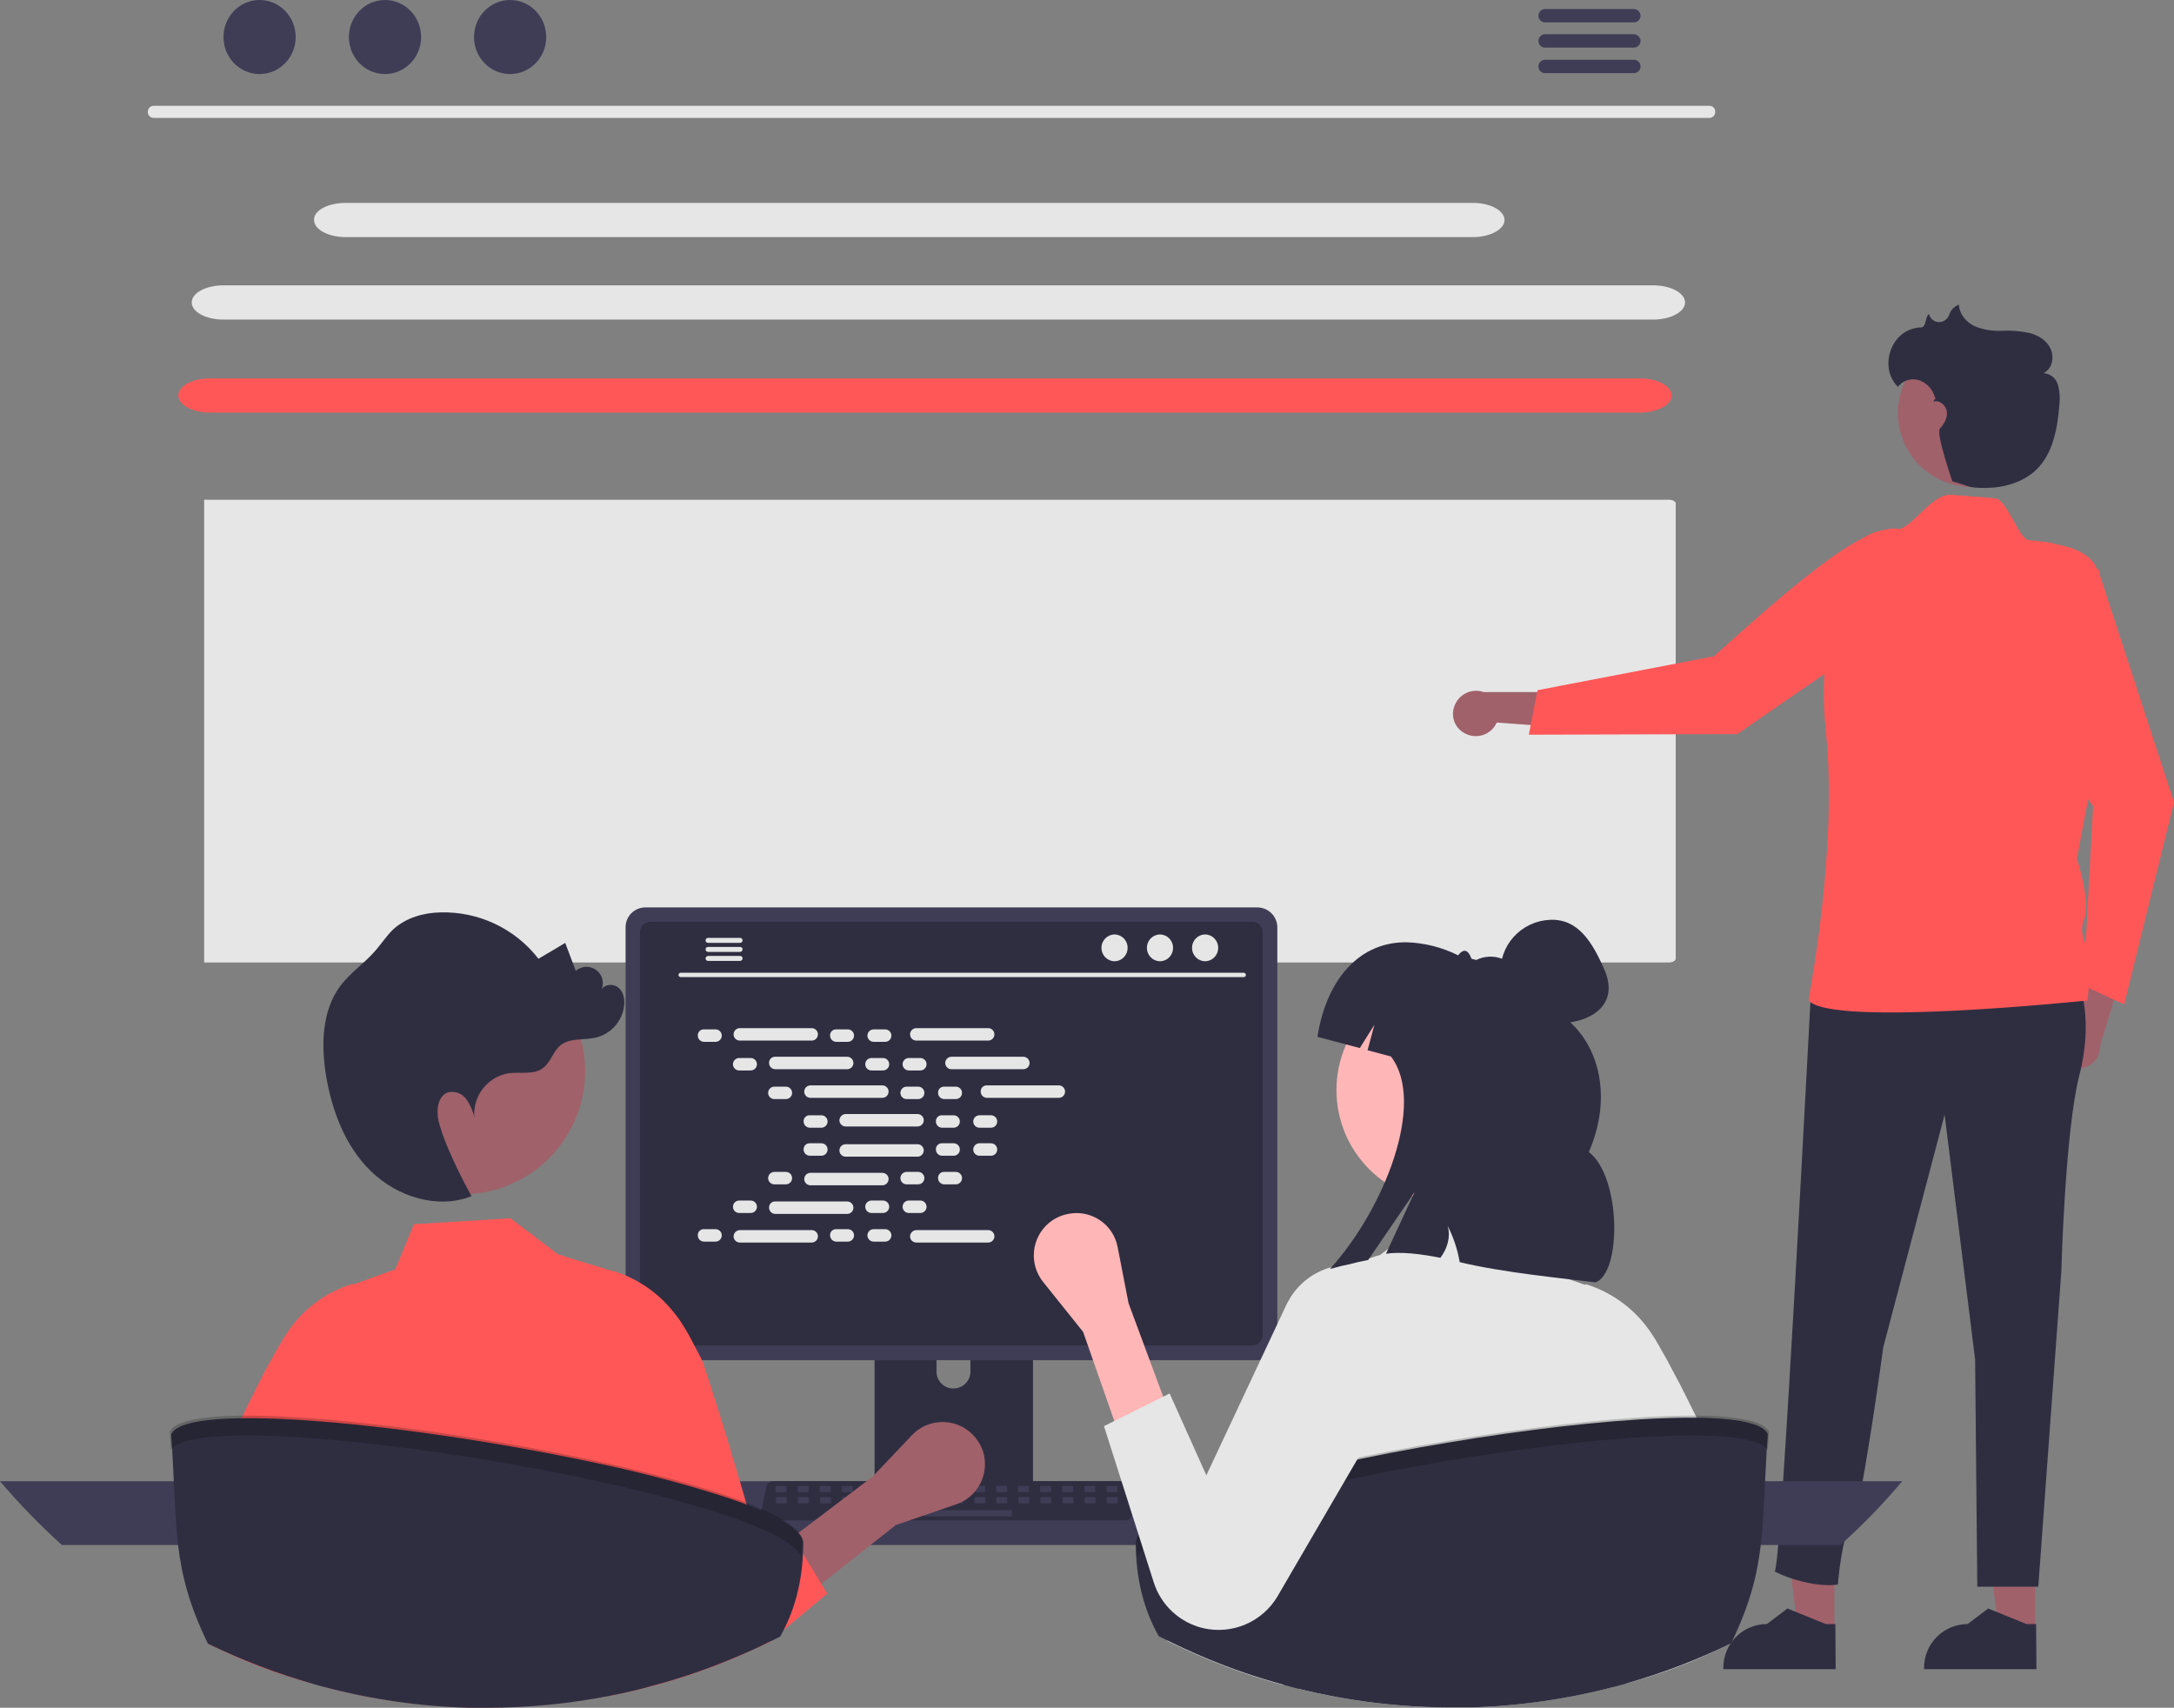 <svg width="634" height="498" viewBox="0 0 634 498" fill="none" xmlns="http://www.w3.org/2000/svg">
<rect x="0" y="0" width="634" height="498" fill="#808080" stroke="none"/>
<g clip-path="url(#clip0_407_645)">
<path d="M59.542 145.734H486.687C487.776 145.734 488.684 146.188 488.684 146.823V279.581C488.684 280.125 487.776 280.669 486.687 280.669H59.542V145.734Z" fill="#E6E6E6"/>
<path d="M100.841 59.165H429.505C434.678 59.165 438.763 61.433 438.763 64.156C438.763 66.878 434.587 69.147 429.505 69.147H100.841C95.667 69.147 91.583 66.878 91.583 64.156C91.492 61.343 95.667 59.165 100.841 59.165Z" fill="#E6E6E6"/>
<path d="M65.17 83.212H482.148C487.322 83.212 491.406 85.48 491.406 88.203C491.406 90.925 487.231 93.194 482.148 93.194H65.17C59.996 93.194 55.912 90.925 55.912 88.203C55.912 85.39 60.087 83.212 65.17 83.212Z" fill="#E6E6E6"/>
<path d="M61.267 110.344H478.246C483.419 110.344 487.504 112.613 487.504 115.335C487.504 118.057 483.328 120.326 478.246 120.326H61.267C56.093 120.326 52.009 118.057 52.009 115.335C52.009 112.522 56.184 110.344 61.267 110.344Z" fill="#FF5757"/>
<path d="M73.883 460.886H84.321L89.314 420.596H73.883V460.886Z" fill="#FFB6B6"/>
<path d="M87.771 461.793V454.715L85.048 454.897L73.883 455.532L71.251 455.713L69.254 479.398L69.164 480.668H76.606L76.879 479.398L77.968 473.681L80.782 479.398L81.417 480.668H101.022C102.201 480.666 103.331 480.196 104.165 479.363C104.998 478.53 105.468 477.4 105.47 476.222C106.196 472.41 89.858 464.062 87.771 461.793Z" fill="#2F2E41"/>
<path d="M599.509 306.804C599.019 305.131 599.212 303.332 600.045 301.802C600.879 300.271 602.285 299.133 603.956 298.637C604.319 298.546 604.683 298.455 605.136 298.364L610.31 275.497L618.751 284.299L612.488 304.716C612.535 305.589 612.406 306.462 612.11 307.284C611.814 308.106 611.357 308.86 610.765 309.503C610.173 310.145 609.458 310.663 608.663 311.025C607.868 311.388 607.008 311.588 606.135 311.613C604.655 311.652 603.203 311.202 602.005 310.332C600.807 309.463 599.93 308.222 599.509 306.804Z" fill="#A0616A"/>
<path d="M611.944 165.788L612.398 167.785L634 233.937L619.478 292.92L607.587 287.384L610.401 235.116C588.98 206.532 582.717 196.278 584.624 166.514L611.944 165.788Z" fill="#FF5757"/>
<path d="M593.518 475.677H582.899L577.816 434.57H593.518V475.677Z" fill="#A0616A"/>
<path d="M593.881 486.748H561.115V486.294C561.115 482.925 562.454 479.693 564.837 477.311C567.22 474.929 570.452 473.59 573.822 473.59L579.813 469.053L590.977 473.59H593.79L593.881 486.748Z" fill="#2F2E41"/>
<path d="M534.974 475.677H524.355L519.272 434.57H534.974V475.677Z" fill="#A0616A"/>
<path d="M535.337 486.748H502.571V486.294C502.571 482.925 503.91 479.693 506.293 477.311C508.676 474.929 511.908 473.59 515.278 473.59L521.269 469.053L532.433 473.59H535.247L535.337 486.748Z" fill="#2F2E41"/>
<path d="M606.407 287.294C606.407 287.294 610.583 297.276 606.407 313.519C602.232 329.762 601.143 370.687 601.143 370.687L594.426 462.701H576.636L576.001 396.458L567.106 325.043L549.225 392.828C549.225 392.828 542.417 443.191 539.785 445.278C537.153 447.365 535.973 462.066 535.973 462.066C530.618 462.882 522.358 460.795 517.547 458.254C519.544 457.347 527.985 289.835 528.258 287.384C529.256 277.584 606.407 287.294 606.407 287.294Z" fill="#2F2E41"/>
<path d="M426.781 213.61C428.256 214.552 430.04 214.881 431.753 214.525C433.467 214.168 434.972 213.156 435.949 211.704C436.13 211.341 436.312 211.069 436.493 210.706L459.911 212.43L454.011 201.813H432.681C431.008 201.231 429.172 201.334 427.574 202.099C425.976 202.864 424.745 204.229 424.149 205.897C423.614 207.287 423.584 208.821 424.065 210.231C424.546 211.641 425.508 212.837 426.781 213.61Z" fill="#A0616A"/>
<path d="M538.787 182.394L543.869 188.383L506.655 214.064L445.842 214.245L448.384 201.269L499.848 191.378C531.979 162.249 548.226 150.18 557.031 155.262L538.787 182.394Z" fill="#FF5757"/>
<path d="M537.243 165.335C538.158 162.033 540.183 159.148 542.977 157.164C545.771 155.181 549.164 154.221 552.583 154.445H552.764C557.303 154.808 563.112 143.828 569.102 144.282C573.368 144.645 577.634 144.917 581.719 145.28C585.349 145.553 588.708 157.258 591.703 157.531C597.24 157.984 598.601 158.347 598.964 158.529C600.507 159.073 606.589 159.436 610.401 163.883C612.125 165.879 618.933 184.754 614.667 204.717C610.401 224.681 605.681 250.452 605.681 250.452C605.681 250.452 609.856 262.975 607.769 268.147C605.681 273.319 609.856 277.04 609.856 279.127C609.856 281.214 608.767 291.74 608.767 291.74C608.767 291.74 533.976 299.635 527.441 291.74C527.259 291.468 536.154 248.002 532.433 212.975C530.436 193.828 534.248 175.861 537.243 165.335Z" fill="#FF5757"/>
<path d="M575.093 142.013C587.024 142.013 596.695 132.344 596.695 120.417C596.695 108.489 587.024 98.82 575.093 98.82C563.162 98.82 553.491 108.489 553.491 120.417C553.491 132.344 563.162 142.013 575.093 142.013Z" fill="#A0616A"/>
<path d="M560.298 95.462C561.841 95.371 561.297 92.468 562.567 91.56V91.651C562.667 92.039 562.842 92.404 563.083 92.725C563.325 93.045 563.627 93.314 563.973 93.517C564.319 93.719 564.702 93.851 565.1 93.905C565.497 93.958 565.901 93.933 566.289 93.829C566.762 93.697 567.197 93.456 567.56 93.125C567.923 92.794 568.202 92.382 568.376 91.923C568.585 91.218 568.957 90.571 569.461 90.035C569.966 89.499 570.589 89.089 571.281 88.838C571.372 91.56 573.368 93.919 575.819 95.099C578.317 96.135 581.015 96.6 583.716 96.46C586.425 96.307 589.142 96.52 591.794 97.096C594.426 97.731 596.968 99.273 598.057 101.814C599.146 104.355 598.42 107.622 595.969 108.801C596.923 108.874 597.832 109.234 598.577 109.833C599.322 110.433 599.869 111.243 600.144 112.159C600.659 113.987 600.813 115.898 600.598 117.785C600.054 124.772 598.783 132.304 593.7 137.113C589.797 140.743 584.26 142.286 578.905 142.286C573.55 142.286 574.548 141.741 569.375 140.38C569.375 140.38 564.473 126.315 565.744 124.954C567.015 123.593 568.013 121.778 567.741 119.963C567.469 118.148 565.563 116.515 563.838 117.15C564.11 116.424 564.383 116.242 564.473 116.333C564.383 116.152 564.292 115.879 564.201 115.698C563.893 114.588 563.318 113.57 562.527 112.732C561.737 111.894 560.753 111.261 559.663 110.889C558.564 110.525 557.378 110.513 556.272 110.854C555.165 111.196 554.193 111.874 553.491 112.794C547.773 107.259 551.312 95.734 560.298 95.462Z" fill="#2F2E41"/>
<path d="M472.981 434.298H406.541C406.162 428.98 406.193 423.641 406.631 418.327C408.066 401.866 413.053 385.911 421.248 371.562C429.443 357.212 440.652 344.809 454.102 335.206C450.653 347.457 452.468 359.707 456.008 371.957C455.505 372.084 455.018 372.266 454.556 372.502C450.926 373.835 447.595 375.87 444.753 378.491C443.936 379.217 443.119 380.306 443.573 381.304C443.936 382.121 445.025 382.484 445.933 382.665C448.202 383.119 450.471 383.482 452.65 383.936C454.465 384.299 456.28 384.661 458.005 385.024C458.822 385.206 459.639 385.297 460.546 385.478L460.819 386.295C464.994 397.91 469.623 409.616 471.801 421.503C472.343 424.473 472.707 427.473 472.891 430.487C472.891 431.757 472.981 433.028 472.981 434.298Z" fill="#F2F2F2"/>
<path d="M169.823 390.741C158.568 397.638 151.307 408.255 145.498 420.142C140.393 421.324 135.674 423.792 131.792 427.311C130.975 428.037 130.158 429.126 130.612 430.124C130.975 430.941 132.064 431.304 132.972 431.485C135.241 431.939 137.51 432.302 139.689 432.755C139.507 433.3 139.235 433.754 139.053 434.298H64.444C67.826 429.722 71.592 425.442 75.699 421.503C76.606 420.596 77.514 419.779 78.422 418.962C87.935 410.346 98.867 403.438 110.734 398.545C129.371 390.679 149.783 387.984 169.823 390.741Z" fill="#F2F2F2"/>
<path d="M0 431.939C5.6 438.535 11.634 444.75 18.062 450.541H536.699C543.15 444.773 549.186 438.557 554.761 431.939H0Z" fill="#3F3D56"/>
<path d="M255.052 369.689V435.659H301.252V369.689C301.257 369.22 301.11 368.763 300.831 368.386C300.552 368.01 300.159 367.734 299.709 367.602C299.506 367.527 299.29 367.496 299.074 367.511H257.321C256.732 367.501 256.163 367.725 255.738 368.133C255.313 368.541 255.067 369.1 255.052 369.689ZM273.115 392.375C273.129 391.064 273.662 389.812 274.598 388.894C275.534 387.975 276.796 387.465 278.107 387.475C278.751 387.472 279.39 387.597 279.985 387.843C280.581 388.088 281.122 388.449 281.578 388.904C282.034 389.36 282.394 389.901 282.64 390.497C282.885 391.092 283.011 391.731 283.008 392.375V399.997C282.994 401.308 282.46 402.56 281.525 403.478C280.589 404.397 279.327 404.907 278.016 404.897C277.372 404.9 276.733 404.775 276.138 404.529C275.542 404.284 275 403.923 274.545 403.467C274.089 403.012 273.728 402.471 273.483 401.875C273.237 401.28 273.112 400.641 273.115 399.997V392.375Z" fill="#2F2E41"/>
<path d="M254.961 433.572V439.924C254.958 440.092 254.988 440.259 255.05 440.415C255.113 440.57 255.206 440.712 255.325 440.831C255.444 440.949 255.585 441.043 255.741 441.105C255.897 441.168 256.064 441.198 256.232 441.195H300.253C300.421 441.198 300.588 441.168 300.744 441.105C300.9 441.043 301.042 440.949 301.16 440.831C301.279 440.712 301.372 440.57 301.435 440.415C301.498 440.259 301.528 440.092 301.524 439.924V433.572H254.961Z" fill="#3F3D56"/>
<path d="M182.44 270.415V390.832C182.449 392.369 183.064 393.841 184.152 394.928C185.239 396.015 186.711 396.63 188.249 396.64H366.694C368.232 396.63 369.704 396.015 370.791 394.928C371.879 393.841 372.494 392.369 372.503 390.832V270.415C372.494 268.878 371.879 267.407 370.791 266.319C369.704 265.232 368.232 264.617 366.694 264.608H188.158C186.63 264.622 185.17 265.242 184.098 266.33C183.026 267.419 182.43 268.888 182.44 270.415Z" fill="#3F3D56"/>
<path d="M186.615 271.867V389.289C186.611 389.696 186.689 390.098 186.842 390.474C186.996 390.85 187.223 391.192 187.511 391.479C187.798 391.766 188.14 391.993 188.516 392.147C188.892 392.301 189.295 392.378 189.701 392.375H365.151C365.558 392.378 365.961 392.301 366.337 392.147C366.713 391.993 367.054 391.766 367.342 391.479C367.629 391.192 367.856 390.85 368.01 390.474C368.164 390.098 368.241 389.696 368.238 389.289V271.867C368.241 271.461 368.164 271.058 368.01 270.682C367.856 270.306 367.629 269.965 367.342 269.678C367.054 269.39 366.713 269.163 366.337 269.01C365.961 268.856 365.558 268.778 365.151 268.782H189.701C188.885 268.792 188.106 269.12 187.529 269.696C186.952 270.273 186.624 271.052 186.615 271.867Z" fill="#2F2E41"/>
<path d="M222.376 442.646C222.55 442.867 222.77 443.047 223.021 443.173C223.272 443.298 223.548 443.366 223.829 443.372H328.209C328.714 443.37 329.198 443.168 329.555 442.812C329.912 442.455 330.113 441.971 330.116 441.467V441.104L328.482 433.391C328.421 433.081 328.28 432.792 328.073 432.553C327.866 432.315 327.6 432.134 327.302 432.029C327.068 431.95 326.821 431.919 326.576 431.939H225.462C225.217 431.924 224.971 431.955 224.736 432.029C224.438 432.134 224.172 432.315 223.965 432.553C223.759 432.792 223.618 433.081 223.556 433.391L221.923 441.104C221.885 441.378 221.906 441.658 221.984 441.924C222.062 442.19 222.196 442.436 222.376 442.646Z" fill="#2F2E41"/>
<path d="M325.577 435.115H322.945C322.874 435.111 322.808 435.08 322.757 435.03C322.707 434.98 322.677 434.913 322.673 434.843V433.572C322.677 433.501 322.707 433.435 322.757 433.384C322.808 433.334 322.874 433.304 322.945 433.3H325.577C325.648 433.304 325.715 433.334 325.765 433.384C325.815 433.435 325.845 433.501 325.85 433.572V434.843C325.854 434.879 325.85 434.917 325.838 434.952C325.826 434.987 325.806 435.019 325.78 435.045C325.753 435.071 325.722 435.091 325.687 435.103C325.652 435.115 325.614 435.119 325.577 435.115Z" fill="#3F3D56"/>
<path d="M319.133 435.115H316.501C316.43 435.111 316.363 435.08 316.313 435.03C316.263 434.98 316.233 434.913 316.229 434.843V433.572C316.233 433.501 316.263 433.435 316.313 433.384C316.363 433.334 316.43 433.304 316.501 433.3H319.133C319.204 433.304 319.271 433.334 319.321 433.384C319.371 433.435 319.401 433.501 319.405 433.572V434.843C319.41 434.879 319.406 434.917 319.394 434.952C319.381 434.987 319.361 435.019 319.335 435.045C319.309 435.071 319.277 435.091 319.242 435.103C319.207 435.115 319.17 435.119 319.133 435.115Z" fill="#3F3D56"/>
<path d="M312.689 435.115H310.056C309.986 435.111 309.919 435.08 309.869 435.03C309.819 434.98 309.788 434.913 309.784 434.843V433.572C309.788 433.501 309.819 433.435 309.869 433.384C309.919 433.334 309.986 433.304 310.056 433.3H312.689C312.76 433.304 312.826 433.334 312.876 433.384C312.927 433.435 312.957 433.501 312.961 433.572V434.843C313.052 435.024 312.87 435.115 312.689 435.115Z" fill="#3F3D56"/>
<path d="M306.244 435.115H303.612C303.541 435.111 303.475 435.08 303.424 435.03C303.374 434.98 303.344 434.913 303.34 434.843V433.572C303.344 433.501 303.374 433.435 303.424 433.384C303.475 433.334 303.541 433.304 303.612 433.3H306.244C306.315 433.304 306.382 433.334 306.432 433.384C306.482 433.435 306.512 433.501 306.517 433.572V434.843C306.607 435.024 306.426 435.115 306.244 435.115Z" fill="#3F3D56"/>
<path d="M299.8 435.115H297.168C297.097 435.111 297.03 435.08 296.98 435.03C296.93 434.98 296.9 434.913 296.896 434.843V433.572C296.9 433.501 296.93 433.435 296.98 433.384C297.03 433.334 297.097 433.304 297.168 433.3H299.8C299.871 433.304 299.938 433.334 299.988 433.384C300.038 433.435 300.068 433.501 300.072 433.572V434.843C300.163 435.024 299.982 435.115 299.8 435.115Z" fill="#3F3D56"/>
<path d="M293.446 435.115H290.814C290.743 435.111 290.676 435.08 290.626 435.03C290.576 434.98 290.546 434.913 290.542 434.843V433.572C290.546 433.501 290.576 433.435 290.626 433.384C290.676 433.334 290.743 433.304 290.814 433.3H293.446C293.517 433.304 293.584 433.334 293.634 433.384C293.684 433.435 293.714 433.501 293.718 433.572V434.843C293.714 434.913 293.684 434.98 293.634 435.03C293.584 435.08 293.517 435.111 293.446 435.115Z" fill="#3F3D56"/>
<path d="M287.002 435.115H284.369C284.299 435.111 284.232 435.08 284.182 435.03C284.132 434.98 284.101 434.913 284.097 434.843V433.572C284.101 433.501 284.132 433.435 284.182 433.384C284.232 433.334 284.299 433.304 284.369 433.3H287.002C287.072 433.304 287.139 433.334 287.189 433.384C287.24 433.435 287.27 433.501 287.274 433.572V434.843C287.278 434.879 287.274 434.917 287.262 434.952C287.25 434.987 287.23 435.019 287.204 435.045C287.178 435.071 287.146 435.091 287.111 435.103C287.076 435.115 287.038 435.119 287.002 435.115Z" fill="#3F3D56"/>
<path d="M280.557 435.115H277.925C277.854 435.111 277.788 435.08 277.737 435.03C277.687 434.98 277.657 434.913 277.653 434.843V433.572C277.657 433.501 277.687 433.435 277.737 433.384C277.788 433.334 277.854 433.304 277.925 433.3H280.557C280.628 433.304 280.695 433.334 280.745 433.384C280.795 433.435 280.825 433.501 280.83 433.572V434.843C280.834 434.879 280.83 434.917 280.818 434.952C280.806 434.987 280.786 435.019 280.76 435.045C280.733 435.071 280.702 435.091 280.667 435.103C280.631 435.115 280.594 435.119 280.557 435.115Z" fill="#3F3D56"/>
<path d="M274.113 435.115H271.481C271.41 435.111 271.343 435.08 271.293 435.03C271.243 434.98 271.213 434.913 271.208 434.843V433.572C271.213 433.501 271.243 433.435 271.293 433.384C271.343 433.334 271.41 433.304 271.481 433.3H274.113C274.184 433.304 274.251 433.334 274.301 433.384C274.351 433.435 274.381 433.501 274.385 433.572V434.843C274.39 434.879 274.386 434.917 274.373 434.952C274.361 434.987 274.341 435.019 274.315 435.045C274.289 435.071 274.257 435.091 274.222 435.103C274.187 435.115 274.15 435.119 274.113 435.115Z" fill="#3F3D56"/>
<path d="M267.669 435.115H265.036C264.966 435.111 264.899 435.08 264.849 435.03C264.799 434.98 264.768 434.913 264.764 434.843V433.572C264.768 433.501 264.799 433.435 264.849 433.384C264.899 433.334 264.966 433.304 265.036 433.3H267.669C267.74 433.304 267.806 433.334 267.856 433.384C267.907 433.435 267.937 433.501 267.941 433.572V434.843C268.032 435.024 267.85 435.115 267.669 435.115Z" fill="#3F3D56"/>
<path d="M261.224 435.115H258.592C258.521 435.111 258.455 435.08 258.404 435.03C258.354 434.98 258.324 434.913 258.32 434.843V433.572C258.324 433.501 258.354 433.435 258.404 433.384C258.455 433.334 258.521 433.304 258.592 433.3H261.224C261.295 433.304 261.362 433.334 261.412 433.384C261.462 433.435 261.492 433.501 261.497 433.572V434.843C261.587 435.024 261.406 435.115 261.224 435.115Z" fill="#3F3D56"/>
<path d="M254.871 435.115H252.239C252.168 435.111 252.101 435.08 252.051 435.03C252.001 434.98 251.971 434.913 251.966 434.843V433.572C251.971 433.501 252.001 433.435 252.051 433.384C252.101 433.334 252.168 433.304 252.239 433.3H254.871C254.942 433.304 255.008 433.334 255.059 433.384C255.109 433.435 255.139 433.501 255.143 433.572V434.843C255.139 434.913 255.109 434.98 255.059 435.03C255.008 435.08 254.942 435.111 254.871 435.115Z" fill="#3F3D56"/>
<path d="M248.426 435.115H245.794C245.723 435.111 245.657 435.08 245.606 435.03C245.556 434.98 245.526 434.913 245.522 434.843V433.572C245.526 433.501 245.556 433.435 245.606 433.384C245.657 433.334 245.723 433.304 245.794 433.3H248.426C248.497 433.304 248.564 433.334 248.614 433.384C248.664 433.435 248.694 433.501 248.699 433.572V434.843C248.703 434.879 248.699 434.917 248.687 434.952C248.675 434.987 248.655 435.019 248.629 435.045C248.602 435.071 248.571 435.091 248.536 435.103C248.501 435.115 248.463 435.119 248.426 435.115Z" fill="#3F3D56"/>
<path d="M241.982 435.115H239.35C239.279 435.111 239.212 435.08 239.162 435.03C239.112 434.98 239.082 434.913 239.078 434.843V433.572C239.082 433.501 239.112 433.435 239.162 433.384C239.212 433.334 239.279 433.304 239.35 433.3H241.982C242.053 433.304 242.12 433.334 242.17 433.384C242.22 433.435 242.25 433.501 242.254 433.572V434.843C242.259 434.879 242.255 434.917 242.243 434.952C242.231 434.987 242.211 435.019 242.184 435.045C242.158 435.071 242.126 435.091 242.091 435.103C242.056 435.115 242.019 435.119 241.982 435.115Z" fill="#3F3D56"/>
<path d="M235.537 435.115H232.905C232.834 435.111 232.768 435.08 232.717 435.03C232.667 434.98 232.637 434.913 232.633 434.843V433.572C232.637 433.501 232.667 433.435 232.717 433.384C232.768 433.334 232.834 433.304 232.905 433.3H235.537C235.608 433.304 235.675 433.334 235.725 433.384C235.775 433.435 235.805 433.501 235.81 433.572V434.843C235.814 434.879 235.81 434.917 235.798 434.952C235.786 434.987 235.766 435.019 235.74 435.045C235.713 435.071 235.682 435.091 235.646 435.103C235.611 435.115 235.574 435.119 235.537 435.115Z" fill="#3F3D56"/>
<path d="M229.093 435.115H226.461C226.39 435.111 226.323 435.08 226.273 435.03C226.223 434.98 226.193 434.913 226.188 434.843V433.572C226.193 433.501 226.223 433.435 226.273 433.384C226.323 433.334 226.39 433.304 226.461 433.3H229.093C229.164 433.304 229.231 433.334 229.281 433.384C229.331 433.435 229.361 433.501 229.365 433.572V434.843C229.456 435.024 229.275 435.115 229.093 435.115Z" fill="#3F3D56"/>
<path d="M325.668 438.382H323.036C322.965 438.377 322.898 438.347 322.848 438.297C322.798 438.247 322.768 438.18 322.764 438.109V436.839C322.768 436.768 322.798 436.701 322.848 436.651C322.898 436.601 322.965 436.571 323.036 436.567H325.668C325.739 436.571 325.806 436.601 325.856 436.651C325.906 436.701 325.936 436.768 325.941 436.839V438.109C325.921 438.174 325.886 438.232 325.838 438.28C325.791 438.327 325.733 438.362 325.668 438.382Z" fill="#3F3D56"/>
<path d="M319.224 438.382H316.592C316.521 438.377 316.454 438.347 316.404 438.297C316.354 438.247 316.324 438.18 316.319 438.109V436.839C316.324 436.768 316.354 436.701 316.404 436.651C316.454 436.601 316.521 436.571 316.592 436.567H319.224C319.295 436.571 319.361 436.601 319.412 436.651C319.462 436.701 319.492 436.768 319.496 436.839V438.109C319.492 438.18 319.462 438.247 319.412 438.297C319.361 438.347 319.295 438.377 319.224 438.382Z" fill="#3F3D56"/>
<path d="M312.779 438.382H310.147C310.076 438.377 310.01 438.347 309.96 438.297C309.909 438.247 309.879 438.18 309.875 438.109V436.839C309.879 436.768 309.909 436.701 309.96 436.651C310.01 436.601 310.076 436.571 310.147 436.567H312.779C312.85 436.571 312.917 436.601 312.967 436.651C313.017 436.701 313.047 436.768 313.052 436.839V438.109C313.047 438.18 313.017 438.247 312.967 438.297C312.917 438.347 312.85 438.377 312.779 438.382Z" fill="#3F3D56"/>
<path d="M306.335 438.382H303.703C303.632 438.377 303.565 438.347 303.515 438.297C303.465 438.247 303.435 438.18 303.431 438.109V436.839C303.435 436.768 303.465 436.701 303.515 436.651C303.565 436.601 303.632 436.571 303.703 436.567H306.335C306.406 436.571 306.473 436.601 306.523 436.651C306.573 436.701 306.603 436.768 306.607 436.839V438.109C306.698 438.2 306.517 438.382 306.335 438.382Z" fill="#3F3D56"/>
<path d="M299.891 438.382H297.259C297.188 438.377 297.121 438.347 297.071 438.297C297.021 438.247 296.991 438.18 296.986 438.109V436.839C296.991 436.768 297.021 436.701 297.071 436.651C297.121 436.601 297.188 436.571 297.259 436.567H299.891C299.962 436.571 300.028 436.601 300.079 436.651C300.129 436.701 300.159 436.768 300.163 436.839V438.109C300.254 438.2 300.072 438.382 299.891 438.382Z" fill="#3F3D56"/>
<path d="M293.446 438.382H290.814C290.743 438.377 290.676 438.347 290.626 438.297C290.576 438.247 290.546 438.18 290.542 438.109V436.839C290.546 436.768 290.576 436.701 290.626 436.651C290.676 436.601 290.743 436.571 290.814 436.567H293.446C293.517 436.571 293.584 436.601 293.634 436.651C293.684 436.701 293.714 436.768 293.718 436.839V438.109C293.809 438.2 293.628 438.382 293.446 438.382Z" fill="#3F3D56"/>
<path d="M287.093 438.382H284.46C284.389 438.377 284.323 438.347 284.273 438.297C284.222 438.247 284.192 438.18 284.188 438.109V436.839C284.192 436.768 284.222 436.701 284.273 436.651C284.323 436.601 284.389 436.571 284.46 436.567H287.093C287.163 436.571 287.23 436.601 287.28 436.651C287.33 436.701 287.361 436.768 287.365 436.839V438.109C287.345 438.174 287.31 438.232 287.263 438.28C287.215 438.327 287.157 438.362 287.093 438.382Z" fill="#3F3D56"/>
<path d="M280.648 438.382H278.016C277.945 438.377 277.878 438.347 277.828 438.297C277.778 438.247 277.748 438.18 277.744 438.109V436.839C277.748 436.768 277.778 436.701 277.828 436.651C277.878 436.601 277.945 436.571 278.016 436.567H280.648C280.719 436.571 280.786 436.601 280.836 436.651C280.886 436.701 280.916 436.768 280.92 436.839V438.109C280.916 438.18 280.886 438.247 280.836 438.297C280.786 438.347 280.719 438.377 280.648 438.382Z" fill="#3F3D56"/>
<path d="M274.204 438.382H271.572C271.501 438.377 271.434 438.347 271.384 438.297C271.334 438.247 271.304 438.18 271.299 438.109V436.839C271.304 436.768 271.334 436.701 271.384 436.651C271.434 436.601 271.501 436.571 271.572 436.567H274.204C274.275 436.571 274.341 436.601 274.392 436.651C274.442 436.701 274.472 436.768 274.476 436.839V438.109C274.472 438.18 274.442 438.247 274.392 438.297C274.341 438.347 274.275 438.377 274.204 438.382Z" fill="#3F3D56"/>
<path d="M267.76 438.382H265.127C265.056 438.377 264.99 438.347 264.94 438.297C264.889 438.247 264.859 438.18 264.855 438.109V436.839C264.859 436.768 264.889 436.701 264.94 436.651C264.99 436.601 265.056 436.571 265.127 436.567H267.76C267.83 436.571 267.897 436.601 267.947 436.651C267.997 436.701 268.027 436.768 268.032 436.839V438.109C268.027 438.18 267.997 438.247 267.947 438.297C267.897 438.347 267.83 438.377 267.76 438.382Z" fill="#3F3D56"/>
<path d="M261.315 438.382H258.683C258.612 438.377 258.545 438.347 258.495 438.297C258.445 438.247 258.415 438.18 258.411 438.109V436.839C258.415 436.768 258.445 436.701 258.495 436.651C258.545 436.601 258.612 436.571 258.683 436.567H261.315C261.386 436.571 261.453 436.601 261.503 436.651C261.553 436.701 261.583 436.768 261.587 436.839V438.109C261.678 438.2 261.497 438.382 261.315 438.382Z" fill="#3F3D56"/>
<path d="M254.871 438.382H252.239C252.168 438.377 252.101 438.347 252.051 438.297C252.001 438.247 251.971 438.18 251.966 438.109V436.839C251.971 436.768 252.001 436.701 252.051 436.651C252.101 436.601 252.168 436.571 252.239 436.567H254.871C254.942 436.571 255.008 436.601 255.059 436.651C255.109 436.701 255.139 436.768 255.143 436.839V438.109C255.234 438.2 255.052 438.382 254.871 438.382Z" fill="#3F3D56"/>
<path d="M248.517 438.382H245.885C245.814 438.377 245.747 438.347 245.697 438.297C245.647 438.247 245.617 438.18 245.613 438.109V436.839C245.617 436.768 245.647 436.701 245.697 436.651C245.747 436.601 245.814 436.571 245.885 436.567H248.517C248.588 436.571 248.655 436.601 248.705 436.651C248.755 436.701 248.785 436.768 248.79 436.839V438.109C248.77 438.174 248.735 438.232 248.688 438.28C248.64 438.327 248.582 438.362 248.517 438.382Z" fill="#3F3D56"/>
<path d="M242.072 438.382H239.44C239.369 438.377 239.303 438.347 239.252 438.297C239.202 438.247 239.172 438.18 239.168 438.109V436.839C239.172 436.768 239.202 436.701 239.252 436.651C239.303 436.601 239.369 436.571 239.44 436.567H242.072C242.143 436.571 242.21 436.601 242.26 436.651C242.31 436.701 242.34 436.768 242.345 436.839V438.109C242.34 438.18 242.31 438.247 242.26 438.297C242.21 438.347 242.143 438.377 242.072 438.382Z" fill="#3F3D56"/>
<path d="M235.628 438.382H232.996C232.925 438.377 232.858 438.347 232.808 438.297C232.758 438.247 232.728 438.18 232.724 438.109V436.839C232.728 436.768 232.758 436.701 232.808 436.651C232.858 436.601 232.925 436.571 232.996 436.567H235.628C235.699 436.571 235.766 436.601 235.816 436.651C235.866 436.701 235.896 436.768 235.9 436.839V438.109C235.896 438.18 235.866 438.247 235.816 438.297C235.766 438.347 235.699 438.377 235.628 438.382Z" fill="#3F3D56"/>
<path d="M229.184 438.382H226.552C226.481 438.377 226.414 438.347 226.364 438.297C226.314 438.247 226.284 438.18 226.279 438.109V436.839C226.284 436.768 226.314 436.701 226.364 436.651C226.414 436.601 226.481 436.571 226.552 436.567H229.184C229.255 436.571 229.321 436.601 229.372 436.651C229.422 436.701 229.452 436.768 229.456 436.839V438.109C229.452 438.18 229.422 438.247 229.372 438.297C229.321 438.347 229.255 438.377 229.184 438.382Z" fill="#3F3D56"/>
<path d="M294.808 442.193H269.756C269.685 442.188 269.619 442.158 269.568 442.108C269.518 442.058 269.488 441.991 269.484 441.921V440.65C269.488 440.579 269.518 440.513 269.568 440.462C269.619 440.412 269.685 440.382 269.756 440.378H294.808C294.878 440.382 294.945 440.412 294.995 440.462C295.046 440.513 295.076 440.579 295.08 440.65V441.921C295.076 441.991 295.046 442.058 294.995 442.108C294.945 442.158 294.878 442.188 294.808 442.193Z" fill="#3F3D56"/>
<path d="M198.505 284.934H362.701C362.869 284.934 363.031 284.868 363.15 284.748C363.269 284.629 363.336 284.468 363.336 284.299C363.336 284.131 363.269 283.969 363.15 283.85C363.031 283.731 362.869 283.664 362.701 283.664H198.505C198.336 283.664 198.175 283.731 198.056 283.85C197.937 283.969 197.87 284.131 197.87 284.299C197.87 284.468 197.937 284.629 198.056 284.748C198.175 284.868 198.336 284.934 198.505 284.934Z" fill="#E6E6E6"/>
<path d="M351.445 280.306C353.551 280.306 355.258 278.56 355.258 276.405C355.258 274.25 353.551 272.503 351.445 272.503C349.34 272.503 347.633 274.25 347.633 276.405C347.633 278.56 349.34 280.306 351.445 280.306Z" fill="#E6E6E6"/>
<path d="M338.285 280.306C340.39 280.306 342.097 278.56 342.097 276.405C342.097 274.25 340.39 272.503 338.285 272.503C336.179 272.503 334.473 274.25 334.473 276.405C334.473 278.56 336.179 280.306 338.285 280.306Z" fill="#E6E6E6"/>
<path d="M325.033 280.306C327.138 280.306 328.845 278.56 328.845 276.405C328.845 274.25 327.138 272.503 325.033 272.503C322.927 272.503 321.221 274.25 321.221 276.405C321.221 278.56 322.927 280.306 325.033 280.306Z" fill="#E6E6E6"/>
<path d="M205.767 274.227C205.765 274.322 205.783 274.417 205.819 274.506C205.855 274.595 205.909 274.675 205.977 274.743C206.044 274.81 206.125 274.864 206.213 274.9C206.302 274.936 206.397 274.954 206.493 274.953H215.842C216.03 274.94 216.207 274.859 216.341 274.726C216.474 274.592 216.555 274.415 216.568 274.227C216.569 274.131 216.551 274.036 216.515 273.947C216.479 273.859 216.425 273.778 216.358 273.711C216.29 273.643 216.21 273.59 216.121 273.553C216.032 273.517 215.937 273.499 215.842 273.501H206.493C206.395 273.492 206.297 273.506 206.205 273.539C206.113 273.573 206.03 273.626 205.961 273.695C205.892 273.764 205.839 273.848 205.805 273.939C205.771 274.031 205.758 274.129 205.767 274.227Z" fill="#E6E6E6"/>
<path d="M205.766 276.858C205.765 276.954 205.783 277.049 205.819 277.137C205.855 277.226 205.908 277.307 205.976 277.374C206.044 277.442 206.124 277.495 206.213 277.531C206.302 277.567 206.397 277.585 206.492 277.584H215.841C216.03 277.571 216.207 277.491 216.34 277.357C216.474 277.224 216.555 277.047 216.567 276.858C216.568 276.763 216.551 276.668 216.515 276.579C216.478 276.49 216.425 276.41 216.357 276.342C216.29 276.275 216.209 276.221 216.12 276.185C216.032 276.149 215.937 276.131 215.841 276.132H206.492C206.397 276.131 206.302 276.149 206.213 276.185C206.124 276.221 206.044 276.275 205.976 276.342C205.908 276.41 205.855 276.49 205.819 276.579C205.783 276.668 205.765 276.763 205.766 276.858Z" fill="#E6E6E6"/>
<path d="M205.766 279.49C205.765 279.585 205.783 279.68 205.819 279.769C205.855 279.858 205.908 279.938 205.976 280.006C206.044 280.073 206.124 280.127 206.213 280.163C206.302 280.199 206.397 280.217 206.492 280.216H215.841C216.03 280.203 216.207 280.122 216.34 279.989C216.474 279.855 216.555 279.678 216.567 279.49C216.568 279.394 216.551 279.299 216.515 279.211C216.478 279.122 216.425 279.041 216.357 278.974C216.29 278.906 216.209 278.853 216.12 278.817C216.032 278.781 215.937 278.763 215.841 278.764H206.492C206.038 278.855 205.766 279.127 205.766 279.49Z" fill="#E6E6E6"/>
<path d="M205.313 300.179H208.671C209.152 300.179 209.614 300.371 209.955 300.711C210.295 301.051 210.486 301.513 210.486 301.994C210.486 302.476 210.295 302.937 209.955 303.278C209.614 303.618 209.152 303.809 208.671 303.809H205.313C204.831 303.809 204.369 303.618 204.029 303.278C203.688 302.937 203.497 302.476 203.497 301.994C203.483 301.752 203.52 301.51 203.606 301.283C203.692 301.056 203.825 300.85 203.997 300.679C204.168 300.507 204.374 300.374 204.601 300.288C204.828 300.202 205.07 300.165 205.313 300.179Z" fill="#E6E6E6"/>
<path d="M243.888 300.179H247.247C247.728 300.179 248.19 300.371 248.53 300.711C248.871 301.051 249.062 301.513 249.062 301.994C249.062 302.476 248.871 302.937 248.53 303.278C248.19 303.618 247.728 303.809 247.247 303.809H243.888C243.407 303.809 242.945 303.618 242.605 303.278C242.264 302.937 242.073 302.476 242.073 301.994C242.058 301.752 242.095 301.51 242.181 301.283C242.267 301.056 242.401 300.85 242.572 300.679C242.744 300.507 242.95 300.374 243.177 300.288C243.404 300.202 243.646 300.165 243.888 300.179Z" fill="#E6E6E6"/>
<path d="M254.78 300.179H258.139C258.62 300.179 259.082 300.371 259.422 300.711C259.763 301.051 259.954 301.513 259.954 301.994C259.954 302.476 259.763 302.937 259.422 303.278C259.082 303.618 258.62 303.809 258.139 303.809H254.78C254.299 303.809 253.837 303.618 253.497 303.278C253.156 302.937 252.965 302.476 252.965 301.994C252.965 301.513 253.156 301.051 253.497 300.711C253.837 300.371 254.299 300.179 254.78 300.179Z" fill="#E6E6E6"/>
<path d="M215.75 299.816H236.717C237.199 299.816 237.66 300.008 238.001 300.348C238.341 300.688 238.533 301.15 238.533 301.631C238.533 302.113 238.341 302.574 238.001 302.915C237.66 303.255 237.199 303.446 236.717 303.446H215.75C215.269 303.446 214.807 303.255 214.467 302.915C214.126 302.574 213.935 302.113 213.935 301.631C213.935 301.15 214.126 300.688 214.467 300.348C214.807 300.008 215.269 299.816 215.75 299.816Z" fill="#E6E6E6"/>
<path d="M267.215 299.816H288.182C288.663 299.816 289.125 300.008 289.465 300.348C289.806 300.688 289.997 301.15 289.997 301.631C289.997 302.113 289.806 302.574 289.465 302.915C289.125 303.255 288.663 303.446 288.182 303.446H267.215C266.733 303.446 266.272 303.255 265.931 302.915C265.591 302.574 265.399 302.113 265.399 301.631C265.399 301.15 265.591 300.688 265.931 300.348C266.272 300.008 266.733 299.816 267.215 299.816Z" fill="#E6E6E6"/>
<path d="M215.569 308.528H218.928C219.409 308.528 219.871 308.719 220.211 309.059C220.552 309.4 220.743 309.861 220.743 310.343C220.743 310.824 220.552 311.286 220.211 311.626C219.871 311.966 219.409 312.157 218.928 312.157H215.569C215.088 312.157 214.626 311.966 214.286 311.626C213.945 311.286 213.754 310.824 213.754 310.343C213.754 309.861 213.945 309.4 214.286 309.059C214.626 308.719 215.088 308.528 215.569 308.528Z" fill="#E6E6E6"/>
<path d="M254.144 308.528H257.503C257.984 308.528 258.446 308.719 258.786 309.059C259.127 309.4 259.318 309.861 259.318 310.343C259.318 310.824 259.127 311.286 258.786 311.626C258.446 311.966 257.984 312.157 257.503 312.157H254.144C253.663 312.157 253.201 311.966 252.861 311.626C252.52 311.286 252.329 310.824 252.329 310.343C252.329 309.861 252.52 309.4 252.861 309.059C253.201 308.719 253.663 308.528 254.144 308.528Z" fill="#E6E6E6"/>
<path d="M265.037 308.528H268.395C268.876 308.528 269.338 308.719 269.678 309.059C270.019 309.4 270.21 309.861 270.21 310.343C270.21 310.824 270.019 311.286 269.678 311.626C269.338 311.966 268.876 312.157 268.395 312.157H265.037C264.555 312.157 264.093 311.966 263.753 311.626C263.412 311.286 263.221 310.824 263.221 310.343C263.221 309.861 263.412 309.4 263.753 309.059C264.093 308.719 264.555 308.528 265.037 308.528Z" fill="#E6E6E6"/>
<path d="M226.098 308.165H247.065C247.546 308.165 248.008 308.356 248.348 308.696C248.689 309.037 248.88 309.498 248.88 309.98C248.88 310.461 248.689 310.923 248.348 311.263C248.008 311.603 247.546 311.794 247.065 311.794H226.098C225.616 311.794 225.155 311.603 224.814 311.263C224.474 310.923 224.282 310.461 224.282 309.98C224.268 309.737 224.305 309.495 224.391 309.268C224.477 309.041 224.61 308.835 224.782 308.664C224.953 308.492 225.159 308.359 225.386 308.273C225.613 308.187 225.856 308.15 226.098 308.165Z" fill="#E6E6E6"/>
<path d="M277.472 308.165H298.439C298.92 308.165 299.382 308.356 299.722 308.696C300.063 309.037 300.254 309.498 300.254 309.98C300.254 310.461 300.063 310.923 299.722 311.263C299.382 311.603 298.92 311.795 298.439 311.795H277.472C276.99 311.795 276.528 311.603 276.188 311.263C275.848 310.923 275.656 310.461 275.656 309.98C275.656 309.498 275.848 309.037 276.188 308.696C276.528 308.356 276.99 308.165 277.472 308.165Z" fill="#E6E6E6"/>
<path d="M225.826 316.876H229.184C229.665 316.876 230.127 317.067 230.468 317.408C230.808 317.748 230.999 318.21 230.999 318.691C230.999 319.172 230.808 319.634 230.468 319.974C230.127 320.315 229.665 320.506 229.184 320.506H225.826C225.344 320.506 224.882 320.315 224.542 319.974C224.202 319.634 224.01 319.172 224.01 318.691C224.01 318.21 224.202 317.748 224.542 317.408C224.882 317.067 225.344 316.876 225.826 316.876Z" fill="#E6E6E6"/>
<path d="M264.401 316.876H267.76C268.241 316.876 268.703 317.067 269.043 317.408C269.384 317.748 269.575 318.21 269.575 318.691C269.575 319.172 269.384 319.634 269.043 319.974C268.703 320.315 268.241 320.506 267.76 320.506H264.401C263.92 320.506 263.458 320.315 263.118 319.974C262.777 319.634 262.586 319.172 262.586 318.691C262.586 318.21 262.777 317.748 263.118 317.408C263.458 317.067 263.92 316.876 264.401 316.876Z" fill="#E6E6E6"/>
<path d="M275.384 316.876H278.742C279.224 316.876 279.685 317.067 280.026 317.408C280.366 317.748 280.557 318.21 280.557 318.691C280.557 319.172 280.366 319.634 280.026 319.974C279.685 320.315 279.224 320.506 278.742 320.506H275.384C274.902 320.506 274.441 320.315 274.1 319.974C273.76 319.634 273.569 319.172 273.569 318.691C273.554 318.449 273.591 318.206 273.677 317.98C273.763 317.753 273.896 317.547 274.068 317.375C274.239 317.204 274.445 317.071 274.672 316.985C274.899 316.899 275.142 316.862 275.384 316.876Z" fill="#E6E6E6"/>
<path d="M236.354 316.513H257.321C257.803 316.513 258.264 316.704 258.605 317.045C258.945 317.385 259.137 317.847 259.137 318.328C259.137 318.809 258.945 319.271 258.605 319.611C258.264 319.952 257.803 320.143 257.321 320.143H236.354C235.873 320.143 235.411 319.952 235.071 319.611C234.73 319.271 234.539 318.809 234.539 318.328C234.539 317.847 234.73 317.385 235.071 317.045C235.411 316.704 235.873 316.513 236.354 316.513Z" fill="#E6E6E6"/>
<path d="M287.819 316.513H308.786C309.267 316.513 309.729 316.704 310.069 317.045C310.41 317.385 310.601 317.847 310.601 318.328C310.601 318.809 310.41 319.271 310.069 319.611C309.729 319.952 309.267 320.143 308.786 320.143H287.819C287.337 320.143 286.876 319.952 286.535 319.611C286.195 319.271 286.004 318.809 286.004 318.328C285.989 318.086 286.026 317.843 286.112 317.617C286.198 317.39 286.331 317.184 286.503 317.012C286.675 316.841 286.881 316.708 287.107 316.622C287.334 316.536 287.577 316.499 287.819 316.513Z" fill="#E6E6E6"/>
<path d="M236.173 325.225H239.531C240.013 325.225 240.474 325.416 240.815 325.756C241.155 326.096 241.347 326.558 241.347 327.039C241.347 327.521 241.155 327.982 240.815 328.323C240.474 328.663 240.013 328.854 239.531 328.854H236.173C235.691 328.854 235.23 328.663 234.889 328.323C234.549 327.982 234.358 327.521 234.358 327.039C234.343 326.797 234.38 326.555 234.466 326.328C234.552 326.101 234.685 325.895 234.857 325.724C235.029 325.552 235.235 325.419 235.461 325.333C235.688 325.247 235.931 325.21 236.173 325.225Z" fill="#E6E6E6"/>
<path d="M274.749 325.225H278.107C278.588 325.225 279.05 325.416 279.391 325.756C279.731 326.096 279.922 326.558 279.922 327.039C279.922 327.521 279.731 327.982 279.391 328.323C279.05 328.663 278.588 328.854 278.107 328.854H274.749C274.267 328.854 273.805 328.663 273.465 328.323C273.125 327.982 272.933 327.521 272.933 327.039C272.919 326.797 272.956 326.555 273.042 326.328C273.128 326.101 273.261 325.895 273.433 325.724C273.604 325.552 273.81 325.419 274.037 325.333C274.264 325.247 274.506 325.21 274.749 325.225Z" fill="#E6E6E6"/>
<path d="M285.641 325.224H288.999C289.48 325.224 289.942 325.416 290.283 325.756C290.623 326.096 290.814 326.558 290.814 327.039C290.814 327.521 290.623 327.982 290.283 328.323C289.942 328.663 289.48 328.854 288.999 328.854H285.641C285.159 328.854 284.697 328.663 284.357 328.323C284.016 327.982 283.825 327.521 283.825 327.039C283.825 326.558 284.016 326.096 284.357 325.756C284.697 325.416 285.159 325.224 285.641 325.224Z" fill="#E6E6E6"/>
<path d="M246.611 324.862H267.578C268.06 324.862 268.521 325.053 268.862 325.393C269.202 325.733 269.393 326.195 269.393 326.676C269.393 327.158 269.202 327.619 268.862 327.96C268.521 328.3 268.06 328.491 267.578 328.491H246.611C246.13 328.491 245.668 328.3 245.328 327.96C244.987 327.619 244.796 327.158 244.796 326.676C244.812 326.2 245.008 325.748 245.345 325.411C245.682 325.074 246.135 324.877 246.611 324.862Z" fill="#E6E6E6"/>
<path d="M243.888 358.437H247.247C247.728 358.437 248.19 358.628 248.53 358.968C248.871 359.308 249.062 359.77 249.062 360.251C249.062 360.733 248.871 361.194 248.53 361.535C248.19 361.875 247.728 362.066 247.247 362.066H243.888C243.407 362.066 242.945 361.875 242.605 361.535C242.264 361.194 242.073 360.733 242.073 360.251C242.058 360.009 242.095 359.767 242.181 359.54C242.267 359.313 242.401 359.107 242.572 358.936C242.744 358.764 242.95 358.631 243.177 358.545C243.404 358.459 243.646 358.422 243.888 358.437Z" fill="#E6E6E6"/>
<path d="M254.78 358.437H258.139C258.62 358.437 259.082 358.628 259.422 358.968C259.763 359.308 259.954 359.77 259.954 360.251C259.954 360.733 259.763 361.194 259.422 361.535C259.082 361.875 258.62 362.066 258.139 362.066H254.78C254.299 362.066 253.837 361.875 253.497 361.535C253.156 361.194 252.965 360.733 252.965 360.251C252.965 359.77 253.156 359.308 253.497 358.968C253.837 358.628 254.299 358.437 254.78 358.437Z" fill="#E6E6E6"/>
<path d="M267.215 358.709H288.182C288.663 358.709 289.125 358.9 289.465 359.24C289.806 359.581 289.997 360.042 289.997 360.524C289.997 361.005 289.806 361.467 289.465 361.807C289.125 362.147 288.663 362.339 288.182 362.339H267.215C266.733 362.339 266.272 362.147 265.931 361.807C265.591 361.467 265.399 361.005 265.399 360.524C265.415 360.047 265.612 359.595 265.949 359.258C266.286 358.921 266.738 358.725 267.215 358.709Z" fill="#E6E6E6"/>
<path d="M205.313 358.437H208.671C209.152 358.437 209.614 358.628 209.955 358.968C210.295 359.308 210.486 359.77 210.486 360.251C210.486 360.733 210.295 361.194 209.955 361.535C209.614 361.875 209.152 362.066 208.671 362.066H205.313C204.831 362.066 204.369 361.875 204.029 361.535C203.688 361.194 203.497 360.733 203.497 360.251C203.483 360.009 203.52 359.767 203.606 359.54C203.692 359.313 203.825 359.107 203.997 358.936C204.168 358.764 204.374 358.631 204.601 358.545C204.828 358.459 205.07 358.422 205.313 358.437Z" fill="#E6E6E6"/>
<path d="M215.75 358.709H236.717C237.199 358.709 237.66 358.9 238.001 359.24C238.341 359.581 238.533 360.042 238.533 360.524C238.533 361.005 238.341 361.467 238.001 361.807C237.66 362.147 237.199 362.339 236.717 362.339H215.75C215.269 362.339 214.807 362.147 214.467 361.807C214.126 361.467 213.935 361.005 213.935 360.524C213.951 360.047 214.147 359.595 214.484 359.258C214.821 358.921 215.274 358.725 215.75 358.709Z" fill="#E6E6E6"/>
<path d="M215.569 350.088H218.928C219.409 350.088 219.871 350.279 220.211 350.62C220.552 350.96 220.743 351.422 220.743 351.903C220.743 352.384 220.552 352.846 220.211 353.186C219.871 353.527 219.409 353.718 218.928 353.718H215.569C215.088 353.718 214.626 353.527 214.286 353.186C213.945 352.846 213.754 352.384 213.754 351.903C213.754 351.422 213.945 350.96 214.286 350.62C214.626 350.279 215.088 350.088 215.569 350.088Z" fill="#E6E6E6"/>
<path d="M254.144 350.088H257.503C257.984 350.088 258.446 350.279 258.786 350.62C259.127 350.96 259.318 351.422 259.318 351.903C259.318 352.384 259.127 352.846 258.786 353.186C258.446 353.527 257.984 353.718 257.503 353.718H254.144C253.663 353.718 253.201 353.527 252.861 353.186C252.52 352.846 252.329 352.384 252.329 351.903C252.329 351.422 252.52 350.96 252.861 350.62C253.201 350.279 253.663 350.088 254.144 350.088Z" fill="#E6E6E6"/>
<path d="M265.037 350.088H268.395C268.876 350.088 269.338 350.279 269.678 350.62C270.019 350.96 270.21 351.422 270.21 351.903C270.21 352.384 270.019 352.846 269.678 353.186C269.338 353.527 268.876 353.718 268.395 353.718H265.037C264.555 353.718 264.093 353.527 263.753 353.186C263.412 352.846 263.221 352.384 263.221 351.903C263.221 351.422 263.412 350.96 263.753 350.62C264.093 350.279 264.555 350.088 265.037 350.088Z" fill="#E6E6E6"/>
<path d="M226.098 350.36H247.065C247.546 350.36 248.008 350.552 248.348 350.892C248.689 351.232 248.88 351.694 248.88 352.175C248.88 352.657 248.689 353.118 248.348 353.459C248.008 353.799 247.546 353.99 247.065 353.99H226.098C225.616 353.99 225.155 353.799 224.814 353.459C224.474 353.118 224.282 352.657 224.282 352.175C224.268 351.933 224.305 351.691 224.391 351.464C224.477 351.237 224.61 351.031 224.782 350.86C224.953 350.688 225.159 350.555 225.386 350.469C225.613 350.383 225.856 350.346 226.098 350.36Z" fill="#E6E6E6"/>
<path d="M225.826 341.74H229.184C229.665 341.74 230.127 341.931 230.468 342.271C230.808 342.612 230.999 343.073 230.999 343.555C230.999 344.036 230.808 344.498 230.468 344.838C230.127 345.178 229.665 345.369 229.184 345.369H225.826C225.344 345.369 224.882 345.178 224.542 344.838C224.202 344.498 224.01 344.036 224.01 343.555C224.01 343.073 224.202 342.612 224.542 342.271C224.882 341.931 225.344 341.74 225.826 341.74Z" fill="#E6E6E6"/>
<path d="M264.401 341.74H267.76C268.241 341.74 268.703 341.931 269.043 342.271C269.384 342.612 269.575 343.073 269.575 343.555C269.575 344.036 269.384 344.498 269.043 344.838C268.703 345.178 268.241 345.369 267.76 345.369H264.401C263.92 345.369 263.458 345.178 263.118 344.838C262.777 344.498 262.586 344.036 262.586 343.555C262.586 343.073 262.777 342.612 263.118 342.271C263.458 341.931 263.92 341.74 264.401 341.74Z" fill="#E6E6E6"/>
<path d="M275.384 341.74H278.742C279.224 341.74 279.685 341.931 280.026 342.271C280.366 342.612 280.557 343.073 280.557 343.555C280.557 344.036 280.366 344.498 280.026 344.838C279.685 345.178 279.224 345.37 278.742 345.37H275.384C274.902 345.37 274.441 345.178 274.1 344.838C273.76 344.498 273.569 344.036 273.569 343.555C273.554 343.313 273.591 343.07 273.677 342.843C273.763 342.616 273.896 342.411 274.068 342.239C274.239 342.067 274.445 341.934 274.672 341.848C274.899 341.762 275.142 341.725 275.384 341.74Z" fill="#E6E6E6"/>
<path d="M236.354 342.012H257.321C257.803 342.012 258.264 342.203 258.605 342.544C258.945 342.884 259.137 343.346 259.137 343.827C259.137 344.308 258.945 344.77 258.605 345.11C258.264 345.451 257.803 345.642 257.321 345.642H236.354C235.873 345.642 235.411 345.451 235.071 345.11C234.73 344.77 234.539 344.308 234.539 343.827C234.539 343.346 234.73 342.884 235.071 342.544C235.411 342.203 235.873 342.012 236.354 342.012Z" fill="#E6E6E6"/>
<path d="M236.173 333.391H239.531C240.013 333.391 240.474 333.583 240.815 333.923C241.155 334.263 241.347 334.725 241.347 335.206C241.347 335.688 241.155 336.149 240.815 336.49C240.474 336.83 240.013 337.021 239.531 337.021H236.173C235.691 337.021 235.23 336.83 234.889 336.49C234.549 336.149 234.358 335.688 234.358 335.206C234.343 334.964 234.38 334.722 234.466 334.495C234.552 334.268 234.685 334.062 234.857 333.891C235.029 333.719 235.235 333.586 235.461 333.5C235.688 333.414 235.931 333.377 236.173 333.391Z" fill="#E6E6E6"/>
<path d="M274.749 333.391H278.107C278.588 333.391 279.05 333.583 279.391 333.923C279.731 334.263 279.922 334.725 279.922 335.206C279.922 335.688 279.731 336.149 279.391 336.49C279.05 336.83 278.588 337.021 278.107 337.021H274.749C274.267 337.021 273.805 336.83 273.465 336.49C273.125 336.149 272.933 335.688 272.933 335.206C272.919 334.964 272.956 334.722 273.042 334.495C273.128 334.268 273.261 334.062 273.433 333.891C273.604 333.719 273.81 333.586 274.037 333.5C274.264 333.414 274.506 333.377 274.749 333.391Z" fill="#E6E6E6"/>
<path d="M285.641 333.391H288.999C289.48 333.391 289.942 333.583 290.283 333.923C290.623 334.263 290.814 334.725 290.814 335.206C290.814 335.688 290.623 336.149 290.283 336.49C289.942 336.83 289.48 337.021 288.999 337.021H285.641C285.159 337.021 284.697 336.83 284.357 336.49C284.016 336.149 283.825 335.688 283.825 335.206C283.825 334.725 284.016 334.263 284.357 333.923C284.697 333.583 285.159 333.391 285.641 333.391Z" fill="#E6E6E6"/>
<path d="M246.611 333.664H267.578C268.06 333.664 268.521 333.855 268.862 334.195C269.202 334.535 269.393 334.997 269.393 335.478C269.393 335.96 269.202 336.421 268.862 336.762C268.521 337.102 268.06 337.293 267.578 337.293H246.611C246.13 337.293 245.668 337.102 245.328 336.762C244.987 336.421 244.796 335.96 244.796 335.478C244.796 334.997 244.987 334.535 245.328 334.195C245.668 333.855 246.13 333.664 246.611 333.664Z" fill="#E6E6E6"/>
<path d="M225.009 478.49C224.827 478.581 224.737 478.672 224.555 478.672C223.647 479.125 222.74 479.579 221.832 479.942C219.109 481.213 216.386 482.483 213.572 483.663C206.25 486.733 198.729 489.31 191.062 491.376C189.792 483.39 188.521 464.425 187.341 450.541C187.159 447.91 186.887 445.46 186.706 443.373C186.491 440.537 186.097 437.719 185.526 434.933C185.435 434.752 185.344 434.48 185.253 434.298C185.344 435.387 185.526 438.745 185.616 443.373C185.707 445.55 185.707 448 185.798 450.541C186.07 463.881 186.433 482.12 186.706 492.465C185.798 492.646 184.89 492.918 183.983 493.1C183.438 493.191 182.803 493.372 182.258 493.463C181.532 493.644 180.897 493.735 180.17 493.917C179.444 494.098 178.718 494.189 177.992 494.37C166.125 496.724 154.056 497.909 141.958 497.909H136.694C122.407 497.528 108.212 495.488 94.397 491.83L94.941 450.632L95.032 443.463V440.741C94.677 441.605 94.492 442.529 94.487 443.463C94.306 445.187 94.034 447.728 93.761 450.632C92.854 462.066 91.946 480.487 91.038 490.922C80.887 488.194 71.035 484.455 61.63 479.761C61.219 479.585 60.824 479.372 60.45 479.125C60.561 478.618 60.621 478.102 60.632 477.583C61.812 469.597 60.45 459.162 61.721 450.451C62.719 443.735 63.718 437.293 64.716 431.848C65.896 425.315 67.167 420.142 68.438 417.601C69.89 414.698 71.251 411.885 72.613 409.071C73.248 407.892 73.793 406.712 74.337 405.623C74.61 404.988 74.973 404.444 75.245 403.808C76.606 401.086 77.877 398.636 79.148 396.458C79.965 394.916 80.782 393.464 81.508 392.284C82.325 390.832 83.051 389.652 83.686 388.745C88.115 381.969 94.754 376.935 102.475 374.498L102.656 374.407L102.838 374.498L103.019 374.589L115.273 370.143L120.719 356.985L148.856 355.261L153.395 358.709L155.754 360.433L158.205 362.339L162.743 365.787L164.014 366.15L165.92 366.785L179.081 370.778L179.172 370.687L179.354 370.778C186.369 373.048 192.516 377.42 196.962 383.3C197.416 383.845 197.779 384.48 198.233 385.024C199.775 387.355 201.17 389.779 202.408 392.284C203.134 393.554 203.86 395.006 204.586 396.458C205.04 397.366 209.125 409.979 213.028 422.865C216.749 434.933 220.289 447.274 220.743 450.451C220.834 450.995 220.924 451.63 221.015 452.175C221.56 455.804 222.104 459.525 222.558 463.064C223.284 468.418 224.01 473.499 224.736 478.127C225.009 478.399 225.009 478.4 225.009 478.49Z" fill="#FF5757"/>
<path opacity="0.2" d="M195.237 431.939L189.792 410.886L184.89 429.035L195.237 431.939Z" fill="black"/>
<path d="M504.84 479.125C504.428 479.301 504.034 479.514 503.66 479.761C494.262 484.47 484.408 488.21 474.252 490.922C473.344 480.487 472.437 462.066 471.529 450.632C471.257 447.637 471.075 445.187 470.803 443.463C470.709 442.54 470.527 441.629 470.258 440.741V443.463L470.349 450.632L470.894 491.829C457.076 495.481 442.883 497.521 428.597 497.909H423.332C408.251 497.911 393.225 496.083 378.585 492.465C378.857 482.12 379.22 463.88 379.492 450.541C379.583 447.91 379.583 445.46 379.674 443.372C379.764 438.745 379.946 435.478 380.037 434.298C379.93 434.502 379.839 434.715 379.764 434.933C379.149 437.711 378.755 440.533 378.585 443.372C378.403 445.55 378.131 448 377.949 450.541C376.769 464.425 375.498 483.39 374.228 491.376C366.565 489.296 359.046 486.719 351.718 483.663C347.815 482.029 344.093 480.305 340.372 478.49C341.098 473.862 341.824 468.69 342.55 463.336C343.186 459.162 343.73 454.897 344.366 450.632C345.364 444.098 378.131 373.409 385.846 370.959L386.027 370.868L386.118 370.959L399.279 366.966L401.185 366.331L402.456 365.968L406.994 362.52L409.445 360.614L411.805 358.89L416.343 355.442L444.481 357.166L449.927 370.324L462.271 374.68L462.452 374.589L462.634 374.498L462.815 374.589C470.519 377.059 477.148 382.085 481.604 388.836C482.239 389.743 482.965 390.923 483.782 392.375C484.508 393.645 485.235 395.006 486.142 396.549C487.322 398.727 488.593 401.267 490.045 403.899C490.317 404.534 490.68 405.079 490.953 405.714C491.497 406.803 492.133 407.983 492.677 409.162C494.039 411.884 495.491 414.788 496.853 417.692C498.123 420.233 499.303 425.405 500.574 431.939C501.572 437.383 502.571 443.826 503.569 450.541C504.84 459.253 503.479 469.597 504.658 477.673C504.674 478.162 504.735 478.648 504.84 479.125Z" fill="#E6E6E6"/>
<path d="M422.425 350.542C440.471 350.542 455.1 335.916 455.1 317.874C455.1 299.832 440.471 285.207 422.425 285.207C404.378 285.207 389.749 299.832 389.749 317.874C389.749 335.916 404.378 350.542 422.425 350.542Z" fill="#FFB6B6"/>
<path opacity="0.2" d="M370.144 431.939L375.59 410.886L380.4 429.035L370.144 431.939Z" fill="black"/>
<path d="M515.551 418.237C513.554 445.187 515.642 456.984 504.84 479.216C495.014 484.023 484.777 487.941 474.252 490.922C473.163 491.194 472.074 491.557 470.985 491.829C457.168 495.481 442.974 497.521 428.688 497.909H423.423C408.342 497.911 393.316 496.083 378.676 492.465C377.223 492.102 375.771 491.739 374.319 491.285C366.656 489.205 359.137 486.629 351.809 483.572C347.906 481.938 344.185 480.214 340.463 478.399C339.646 477.946 338.739 477.583 337.922 477.129C333.656 469.597 331.205 460.523 331.205 449.543C334.019 430.759 509.016 401.903 515.551 418.237Z" fill="#2F2E41"/>
<path opacity="0.2" d="M515.55 422.774C515.641 421.14 515.732 419.416 515.913 417.601C509.378 401.358 334.472 430.124 331.477 448.999C331.477 450.723 331.568 452.447 331.659 454.08C338.829 435.478 505.022 408.073 515.55 422.774Z" fill="black"/>
<path d="M326.757 419.507L341.098 412.338L329.117 380.033L325.941 363.7C325.645 362.107 325.036 360.59 324.147 359.236C323.258 357.882 322.108 356.719 320.764 355.815C319.42 354.911 317.91 354.284 316.32 353.97C314.731 353.657 313.095 353.664 311.509 353.99C309.399 354.387 307.429 355.325 305.791 356.712C303.367 358.795 301.844 361.734 301.539 364.914C301.235 368.094 302.173 371.268 304.157 373.772L315.866 388.382L326.757 419.507Z" fill="#FFB6B6"/>
<path d="M341.098 406.349L321.947 415.877L336.469 461.43C337.507 464.701 339.372 467.648 341.885 469.986C344.398 472.323 347.472 473.971 350.81 474.77C354.931 475.738 359.253 475.372 363.152 473.725C367.051 472.077 370.326 469.234 372.503 465.605L410.988 399.543C413.735 395.007 414.589 389.573 413.367 384.413C412.145 379.253 408.943 374.78 404.453 371.957C399.9 369.08 394.393 368.123 389.136 369.296C383.879 370.47 379.302 373.678 376.406 378.219L375.317 380.124L351.809 430.215L341.098 406.349Z" fill="#E6E6E6"/>
<path d="M134.697 348.273C154.548 348.273 170.64 332.185 170.64 312.339C170.64 292.493 154.548 276.405 134.697 276.405C114.846 276.405 98.753 292.493 98.753 312.339C98.753 332.185 114.846 348.273 134.697 348.273Z" fill="#A0616A"/>
<path d="M99.207 287.566C102.112 283.664 106.378 280.851 109.554 277.13C111.279 275.134 112.822 272.775 114.728 270.96C118.45 267.602 123.532 266.15 128.525 266.06C134.003 265.922 139.437 267.074 144.387 269.423C149.338 271.772 153.667 275.251 157.025 279.581C159.657 278.038 162.289 276.495 164.831 274.953C165.829 277.675 166.919 280.397 167.917 283.12C168.387 282.707 168.934 282.391 169.527 282.19C170.119 281.99 170.745 281.908 171.37 281.95C171.994 281.992 172.604 282.157 173.164 282.436C173.724 282.715 174.223 283.101 174.634 283.573C175.286 284.308 175.691 285.23 175.788 286.207C175.886 287.185 175.673 288.169 175.178 289.018C175.814 287.112 178.627 286.658 180.261 287.929C181.895 289.199 182.258 291.468 181.986 293.464C181.685 295.672 180.715 297.734 179.206 299.373C177.696 301.012 175.72 302.148 173.544 302.629C170.095 303.355 166.192 302.629 163.469 304.807C161.291 306.531 160.656 309.707 158.387 311.431C155.664 313.519 151.761 312.52 148.312 312.974C145.335 313.48 142.656 315.085 140.807 317.471C138.958 319.858 138.073 322.852 138.327 325.86C137.92 323.931 137.116 322.108 135.967 320.506C135.388 319.711 134.592 319.101 133.674 318.747C132.757 318.393 131.757 318.31 130.794 318.509C127.708 319.417 127.163 323.682 127.889 326.858C129.886 335.206 137.51 348.818 137.51 348.818C127.617 352.72 115.908 348.999 108.284 341.649C100.659 334.299 96.757 323.863 95.032 313.337C93.67 304.626 93.852 294.825 99.207 287.566Z" fill="#2F2E41"/>
<path d="M463.36 335.932C470.167 320.234 466.355 305.805 458.005 298.183C454.737 290.833 450.38 285.207 445.388 283.845C442.937 282.303 440.668 280.488 438.036 279.581C436.823 279.122 435.528 278.917 434.232 278.98C432.936 279.042 431.666 279.37 430.503 279.944L429.141 279.581C428.052 276.677 426.69 276.677 425.238 278.582C420.496 276.21 415.29 274.909 409.989 274.771C395.195 274.771 386.481 287.294 384.212 302.357L396.556 305.624L400.822 298.818L398.825 306.259L405.633 308.074C415.98 321.595 403.636 352.72 387.843 370.052C391.564 369.054 395.285 368.146 399.007 367.42L412.531 347.638L404.18 365.605C408.537 364.97 414.074 365.605 420.064 366.785C422.061 364.153 423.15 360.614 422.152 357.438C423.87 360.775 425.064 364.356 425.692 368.055C438.49 371.141 455.917 372.774 465.266 373.954C472.89 371.322 472.89 343.373 463.36 335.932Z" fill="#2F2E41"/>
<path d="M467.808 282.575C472.8 293.827 462.725 298.637 453.467 298.455C445.116 298.364 437.946 292.466 437.583 284.118C437.473 282.132 437.757 280.143 438.42 278.268C439.082 276.392 440.11 274.666 441.443 273.19C442.777 271.714 444.389 270.516 446.188 269.666C447.987 268.816 449.936 268.33 451.924 268.238C460.274 267.784 464.449 274.953 467.808 282.575Z" fill="#2F2E41"/>
<path d="M235.356 465.151L227.096 451.358L254.508 430.578L265.944 418.509C267.058 417.335 268.393 416.392 269.872 415.734C271.351 415.076 272.945 414.715 274.564 414.673C276.182 414.631 277.793 414.908 279.304 415.488C280.815 416.069 282.197 416.941 283.371 418.055C284.921 419.53 286.076 421.371 286.729 423.409C287.645 426.466 287.344 429.758 285.89 432.599C284.435 435.44 281.939 437.609 278.924 438.654L261.224 444.734L235.356 465.151Z" fill="#A0616A"/>
<path d="M241.256 464.697L228.458 475.405L225.009 478.309L224.645 478.672C223.738 479.125 222.83 479.579 221.923 479.942C219.2 481.213 216.477 482.483 213.663 483.663C206.34 486.733 198.82 489.31 191.153 491.376C189.701 491.739 188.248 492.192 186.796 492.555C185.888 492.737 184.981 493.009 184.073 493.191C183.529 493.281 182.893 493.463 182.349 493.554C181.622 493.735 180.987 493.826 180.261 494.007C179.535 494.189 178.809 494.28 178.083 494.461C176.119 492.608 174.559 490.37 173.497 487.888C172.435 485.406 171.895 482.732 171.91 480.033V479.488L173.998 426.585L174.906 403.173C175.041 397.875 177.243 392.84 181.042 389.143C184.841 385.447 189.936 383.382 195.237 383.391C195.844 383.374 196.451 383.404 197.053 383.482C197.506 384.026 197.87 384.662 198.323 385.206C199.866 387.536 201.26 389.961 202.499 392.465C203.225 393.736 203.951 395.188 204.677 396.64C205.131 397.547 209.215 410.16 213.118 423.046L211.394 436.567L208.217 460.886L221.106 452.447L230.182 446.458L231.271 448.273L234.085 452.901L239.531 461.884L241.256 464.697Z" fill="#FF5757"/>
<path d="M234.267 449.634C234.267 450.723 234.267 451.812 234.176 452.9C234.068 455.826 233.734 458.738 233.178 461.612C232.292 466.446 230.702 471.123 228.458 475.496C228.186 476.04 227.823 476.675 227.55 477.22C226.733 477.673 225.917 478.036 225.009 478.49C224.827 478.581 224.737 478.672 224.555 478.672C221.015 480.486 217.294 482.12 213.572 483.662C206.25 486.733 198.73 489.31 191.062 491.376C189.61 491.739 188.158 492.192 186.706 492.555C183.801 493.281 180.987 493.916 178.083 494.461C166.216 496.815 154.147 498 142.049 498H136.784C122.497 497.619 108.303 495.579 94.487 491.92C93.398 491.648 92.309 491.376 91.22 491.013C80.7 488.016 70.464 484.099 60.632 479.307C49.831 457.075 51.828 445.278 49.921 418.327C53.915 408.345 121.808 415.423 174.089 426.676C186.749 429.316 199.261 432.618 211.576 436.567C222.195 440.106 229.91 443.735 232.906 447.093C233.601 447.786 234.075 448.671 234.267 449.634Z" fill="#2F2E41"/>
<path opacity="0.2" d="M49.83 422.774C49.74 421.14 49.649 419.416 49.467 417.601C56.002 401.358 230.908 430.124 233.904 448.999C233.904 450.723 233.813 452.447 233.722 454.08C226.552 435.478 60.359 408.073 49.83 422.774Z" fill="black"/>
<path d="M498.486 34.392H44.838C44.602 34.398 44.368 34.354 44.15 34.263C43.932 34.173 43.736 34.038 43.573 33.867C43.411 33.696 43.286 33.493 43.207 33.271C43.128 33.048 43.096 32.812 43.114 32.577C43.114 32.12 43.295 31.681 43.619 31.358C43.942 31.034 44.381 30.853 44.838 30.853H498.486C498.722 30.847 498.957 30.891 499.175 30.981C499.392 31.072 499.589 31.207 499.751 31.378C499.914 31.549 500.039 31.752 500.118 31.974C500.197 32.196 500.229 32.432 500.211 32.668C500.211 32.894 500.166 33.118 500.08 33.328C499.993 33.537 499.866 33.727 499.706 33.887C499.546 34.047 499.356 34.174 499.146 34.261C498.937 34.347 498.713 34.392 498.486 34.392Z" fill="#E6E6E6"/>
<path d="M75.699 21.597C81.514 21.597 86.228 16.762 86.228 10.799C86.228 4.835 81.514 0 75.699 0C69.884 0 65.17 4.835 65.17 10.799C65.17 16.762 69.884 21.597 75.699 21.597Z" fill="#3F3D56"/>
<path d="M112.277 21.597C118.092 21.597 122.806 16.762 122.806 10.799C122.806 4.835 118.092 0 112.277 0C106.462 0 101.749 4.835 101.749 10.799C101.749 16.762 106.462 21.597 112.277 21.597Z" fill="#3F3D56"/>
<path d="M148.765 21.597C154.58 21.597 159.294 16.762 159.294 10.799C159.294 4.835 154.58 0 148.765 0C142.95 0 138.236 4.835 138.236 10.799C138.236 16.762 142.95 21.597 148.765 21.597Z" fill="#3F3D56"/>
<path d="M476.521 2.632H450.562C450.305 2.636 450.052 2.692 449.817 2.795C449.582 2.898 449.37 3.047 449.193 3.232C449.015 3.418 448.877 3.637 448.785 3.876C448.692 4.116 448.649 4.371 448.656 4.628C448.658 5.133 448.86 5.616 449.217 5.973C449.574 6.33 450.057 6.531 450.562 6.534H476.521C476.778 6.529 477.031 6.473 477.266 6.37C477.501 6.267 477.713 6.118 477.891 5.933C478.068 5.747 478.207 5.528 478.299 5.289C478.391 5.049 478.435 4.794 478.427 4.537C478.409 4.037 478.203 3.563 477.849 3.21C477.495 2.856 477.021 2.65 476.521 2.632Z" fill="#3F3D56"/>
<path d="M476.521 9.982H450.562C450.305 9.986 450.052 10.042 449.817 10.145C449.582 10.248 449.37 10.397 449.193 10.582C449.015 10.768 448.877 10.987 448.785 11.227C448.692 11.466 448.649 11.722 448.656 11.978C448.658 12.483 448.86 12.966 449.217 13.323C449.574 13.68 450.057 13.881 450.562 13.884H476.521C476.778 13.879 477.031 13.823 477.266 13.72C477.501 13.617 477.713 13.469 477.891 13.283C478.068 13.097 478.207 12.878 478.299 12.639C478.391 12.399 478.435 12.144 478.427 11.887C478.409 11.388 478.203 10.913 477.849 10.56C477.495 10.206 477.021 10 476.521 9.982Z" fill="#3F3D56"/>
<path d="M476.521 17.423H450.562C450.305 17.427 450.052 17.483 449.817 17.586C449.582 17.689 449.37 17.838 449.193 18.023C449.015 18.209 448.877 18.428 448.785 18.668C448.692 18.907 448.649 19.163 448.656 19.419C448.658 19.924 448.86 20.407 449.217 20.764C449.574 21.121 450.057 21.322 450.562 21.325H476.521C476.778 21.32 477.031 21.265 477.266 21.161C477.501 21.058 477.713 20.91 477.891 20.724C478.068 20.538 478.207 20.319 478.299 20.08C478.391 19.84 478.435 19.585 478.427 19.328C478.425 18.824 478.223 18.34 477.866 17.983C477.509 17.627 477.026 17.425 476.521 17.423Z" fill="#3F3D56"/>
</g>
<defs>
<clipPath id="clip0_407_645">
<rect width="634" height="498" fill="white"/>
</clipPath>
</defs>
</svg>
